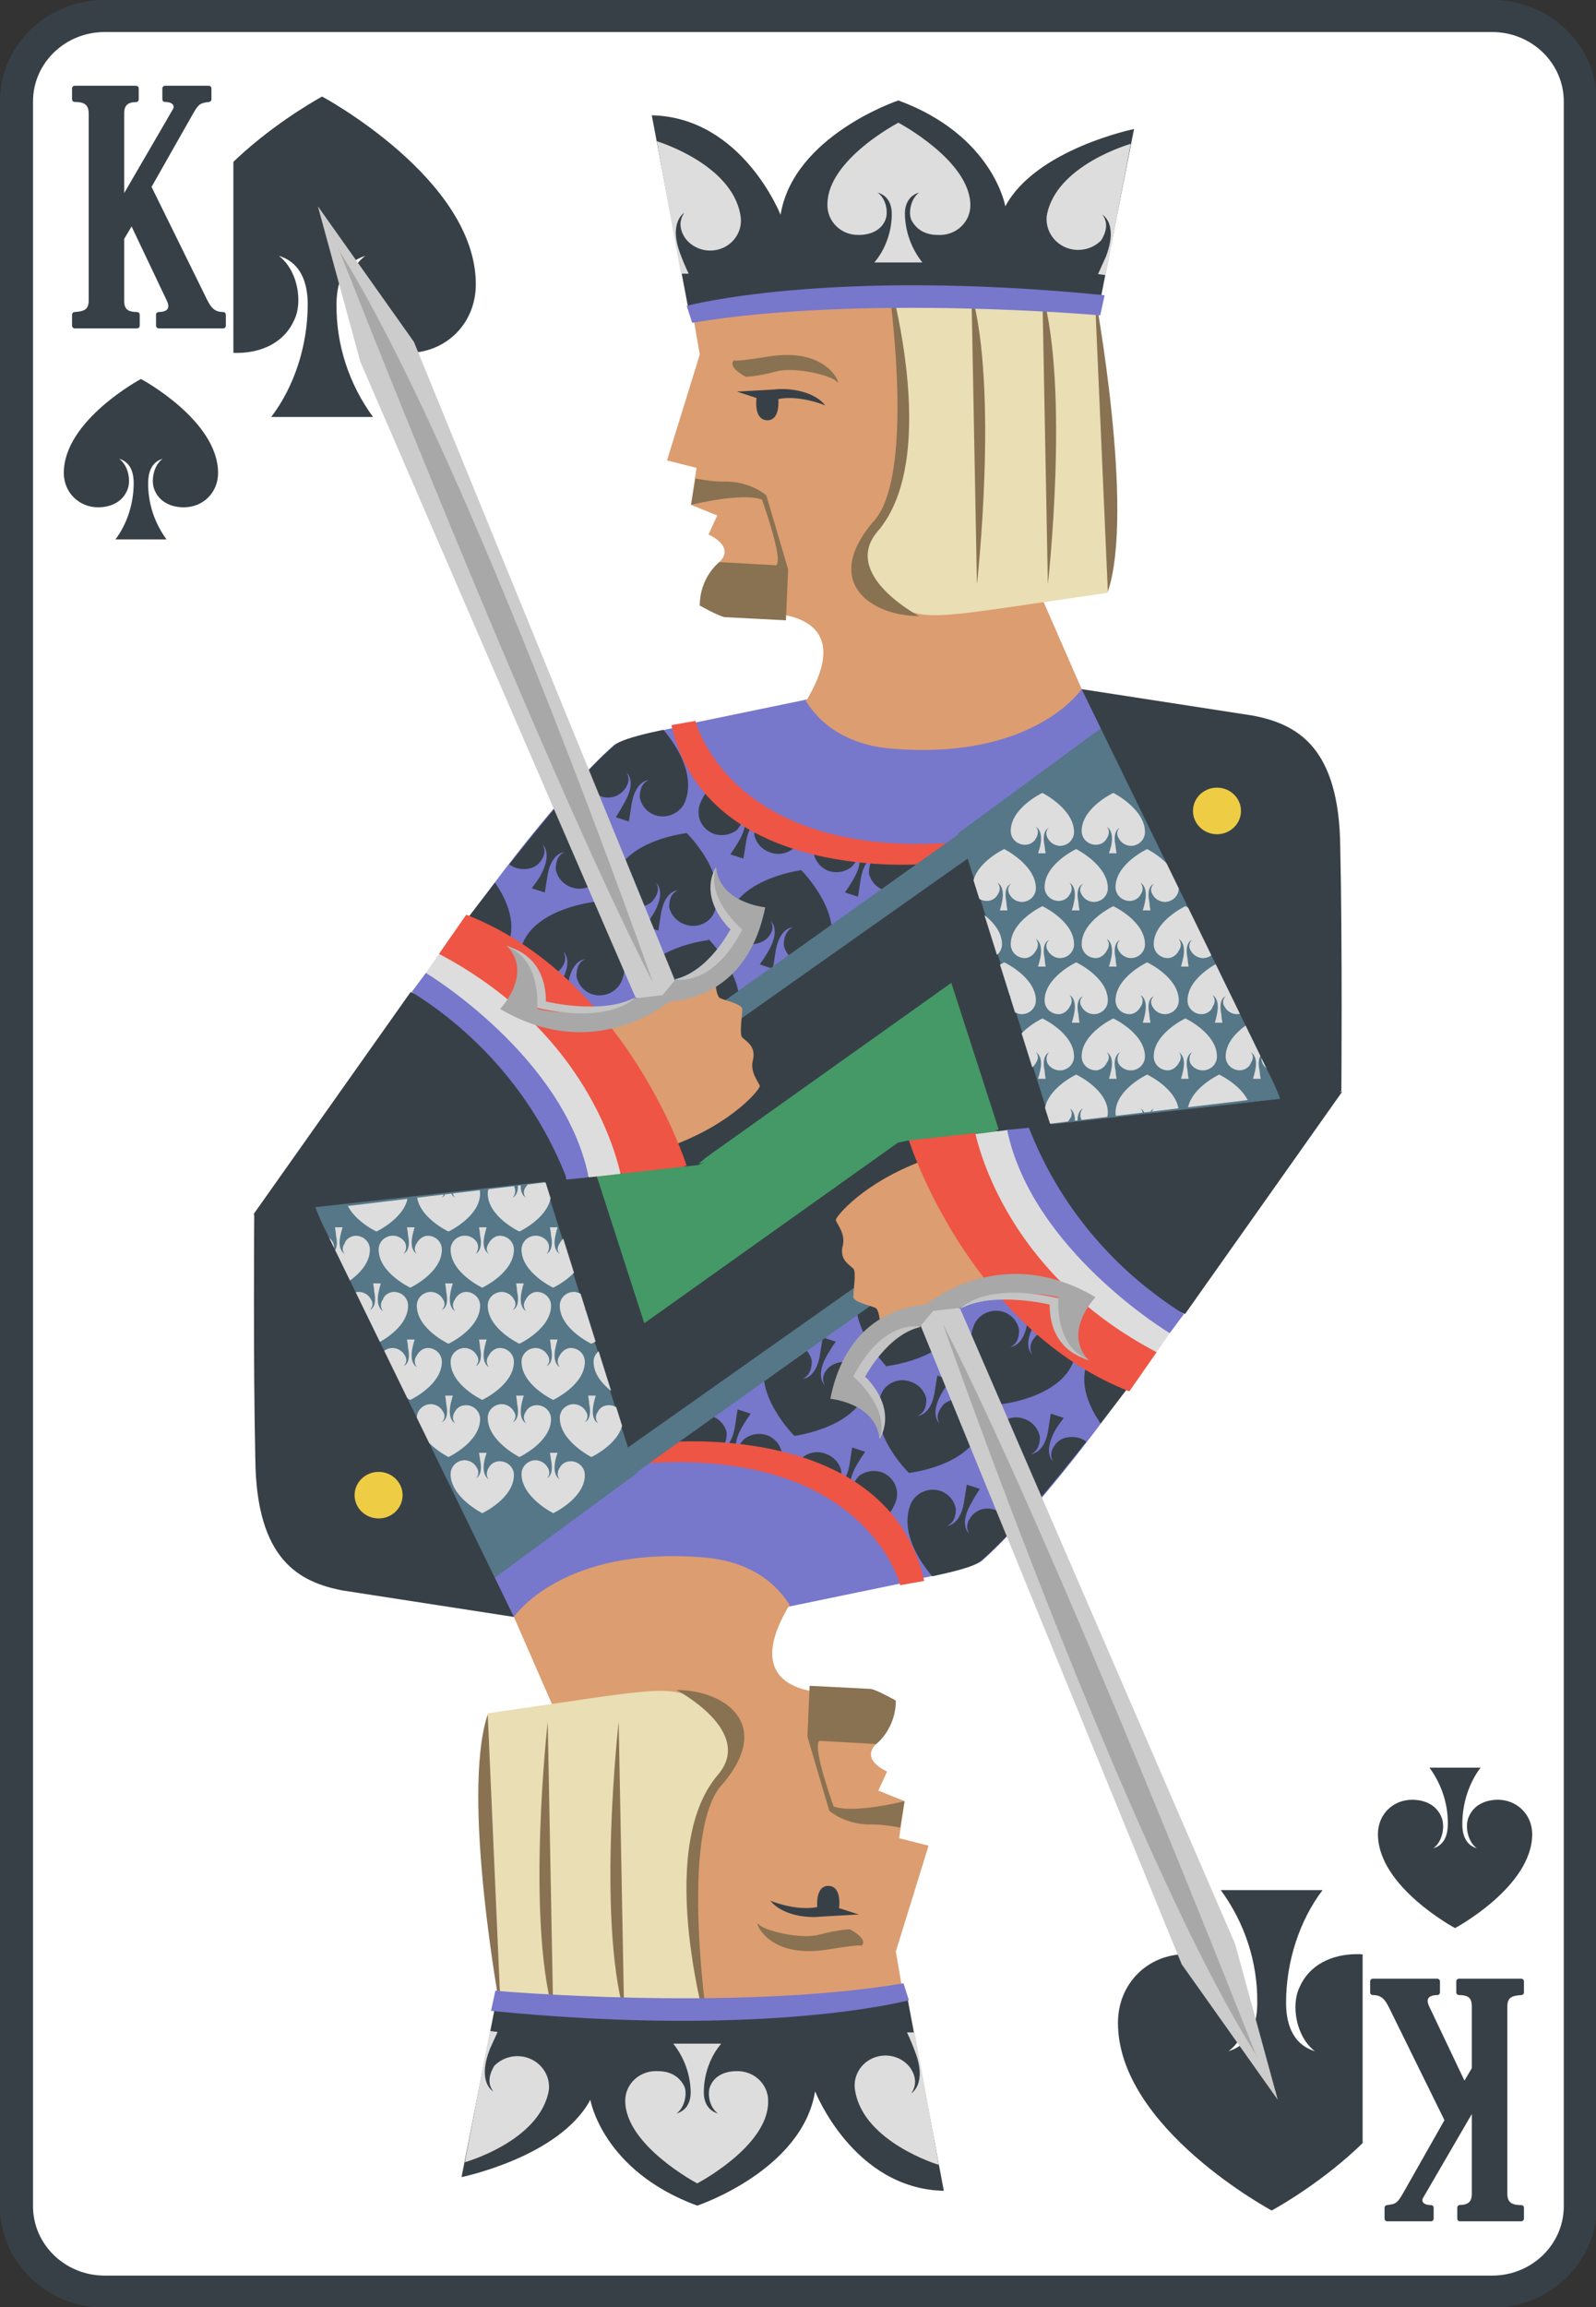 <?xml version="1.0" encoding="UTF-8"?>
<svg xmlns="http://www.w3.org/2000/svg" xmlns:xlink="http://www.w3.org/1999/xlink" width="90px" height="130px" viewBox="0 0 90 130" version="1.1">
<rect x="0" y="0" width="90" height="130" fill="#333333" stroke="none"/>
<defs>
<clipPath id="clip1">
  <path d="M 25 40 L 52 40 L 52 58 L 25 58 Z M 25 40 "/>
</clipPath>
<clipPath id="clip2">
  <path d="M 54.719 38.594 L 72.195 41.816 C 72.195 41.816 75.641 42.176 75.641 46.172 L 75.641 61.504 L 14.355 68.367 C 14.355 68.367 29.801 45.992 34.66 41.996 C 35.152 41.52 37.676 41.039 40.691 40.504 C 45.352 39.781 50.031 39.168 54.719 38.652 Z M 54.719 38.594 "/>
</clipPath>
<clipPath id="clip3">
  <path d="M 54 44 L 72 44 L 72 64 L 54 64 Z M 54 44 "/>
</clipPath>
<clipPath id="clip4">
  <path d="M 63.398 39.848 L 72.32 61.754 L 59.211 63.32 L 53.98 46.691 Z M 63.398 39.848 "/>
</clipPath>
<clipPath id="clip5">
  <path d="M 38 72 L 65 72 L 65 90 L 38 90 Z M 38 72 "/>
</clipPath>
<clipPath id="clip6">
  <path d="M 35.258 91.352 L 17.781 88.129 C 17.781 88.129 14.336 87.77 14.336 83.773 L 14.336 68.441 L 75.621 61.578 C 75.621 61.578 60.176 83.953 55.316 87.949 C 54.824 88.426 52.301 88.906 49.285 89.441 C 44.625 90.164 39.945 90.777 35.258 91.293 Z M 35.258 91.352 "/>
</clipPath>
<clipPath id="clip7">
  <path d="M 18 66 L 36 66 L 36 86 L 18 86 Z M 18 66 "/>
</clipPath>
<clipPath id="clip8">
  <path d="M 26.582 90.098 L 17.66 68.188 L 30.766 66.625 L 35.996 83.254 Z M 26.582 90.098 "/>
</clipPath>
</defs>
<g id="surface1">
<path style="fill-rule:nonzero;fill:rgb(100%,100%,100%);fill-opacity:1;stroke-width:3;stroke-linecap:butt;stroke-linejoin:miter;stroke:rgb(21.961%,25.098%,27.843%);stroke-opacity:1;stroke-miterlimit:4;" d="M 9.503 1.499 L 135.497 1.499 C 139.921 1.499 143.502 5.082 143.502 9.502 L 143.502 206.498 C 143.502 210.918 139.921 214.501 135.497 214.501 L 9.503 214.501 C 5.079 214.501 1.498 210.918 1.498 206.498 L 1.498 9.502 C 1.498 5.082 5.079 1.499 9.503 1.499 Z M 9.503 1.499 " transform="matrix(0.621,0,0,0.602,-0,-0)"/>
<path style=" stroke:none;fill-rule:nonzero;fill:rgb(21.961%,25.098%,27.843%);fill-opacity:1;" d="M 18.164 5.441 C 18.164 5.441 9.496 10.086 9.496 16.016 C 9.496 18.234 11.23 19.887 13.34 19.887 C 14.805 19.887 16.051 19.266 16.594 18.027 C 17.078 17.047 16.809 15.242 15.727 14.418 C 17.078 14.832 17.352 16.121 17.352 17.152 C 17.352 19.473 16.594 21.793 15.293 23.496 L 21.035 23.496 C 19.676 21.637 18.953 19.418 18.977 17.152 C 18.977 16.121 19.246 14.832 20.602 14.418 C 19.52 15.191 19.246 17.047 19.734 18.027 C 20.277 19.266 21.523 19.887 22.984 19.887 C 25.152 19.887 26.832 18.234 26.832 16.016 C 26.832 10.086 18.164 5.441 18.164 5.441 Z M 18.164 5.441 "/>
<path style=" stroke:none;fill-rule:nonzero;fill:rgb(100%,100%,100%);fill-opacity:1;" d="M 4.594 4.094 L 13.16 4.094 L 13.16 34.184 L 4.594 34.184 Z M 4.594 4.094 "/>
<path style=" stroke:none;fill-rule:nonzero;fill:rgb(21.961%,25.098%,27.843%);fill-opacity:1;" d="M 71.711 124.559 C 71.711 124.559 80.379 119.914 80.379 113.984 C 80.379 111.766 78.648 110.113 76.535 110.113 C 75.07 110.113 73.824 110.734 73.285 111.973 C 72.797 112.953 73.066 114.758 74.148 115.582 C 72.797 115.168 72.523 113.879 72.523 112.848 C 72.523 110.527 73.285 108.207 74.582 106.504 L 68.84 106.504 C 70.203 108.363 70.922 110.582 70.898 112.848 C 70.898 113.879 70.629 115.168 69.273 115.582 C 70.359 114.809 70.629 112.953 70.141 111.973 C 69.598 110.734 68.352 110.113 66.891 110.113 C 64.723 110.113 63.043 111.766 63.043 113.984 C 63.043 119.914 71.711 124.559 71.711 124.559 Z M 71.711 124.559 "/>
<path style=" stroke:none;fill-rule:nonzero;fill:rgb(21.961%,25.098%,27.843%);fill-opacity:1;" d="M 51.703 39.23 L 75.605 61.566 L 36.918 89.164 L 14.312 68.438 Z M 51.703 39.23 "/>
<path style=" stroke:none;fill-rule:nonzero;fill:rgb(46.667%,46.667%,80%);fill-opacity:1;" d="M 62.473 47.246 L 35.094 62.16 L 26.23 52.02 C 26.23 52.02 30.848 45.395 34.602 41.996 C 35.152 41.578 37.676 41.039 40.691 40.504 C 46.598 39.547 62.473 47.246 62.473 47.246 Z M 62.473 47.246 "/>
<g clip-path="url(#clip1)" clip-rule="nonzero">
<g clip-path="url(#clip2)" clip-rule="nonzero">
<path style=" stroke:none;fill-rule:nonzero;fill:rgb(21.961%,25.098%,27.843%);fill-opacity:1;" d="M 37.062 40.742 C 37.062 40.742 39.398 43.008 38.66 45.098 C 38.547 45.43 38.305 45.707 37.98 45.863 C 37.656 46.02 37.281 46.047 36.938 45.934 C 36.484 45.77 36.156 45.383 36.078 44.918 C 36.078 44.621 36.137 44.145 36.57 43.965 C 36.57 43.965 35.77 43.965 35.586 45.516 L 35.461 46.289 L 34.723 46.051 C 34.875 45.812 35.031 45.574 35.152 45.336 C 35.953 44.023 35.34 43.547 35.34 43.547 C 35.586 43.965 35.34 44.383 35.094 44.621 C 34.785 44.918 34.293 45.039 33.859 44.859 C 33.516 44.75 33.23 44.512 33.07 44.199 C 32.91 43.883 32.883 43.52 33 43.188 C 33.738 41.102 37.062 40.742 37.062 40.742 Z M 49.984 44.977 C 49.984 44.977 52.32 47.305 51.582 49.395 C 51.473 49.727 51.223 50 50.895 50.148 C 50.57 50.293 50.191 50.301 49.859 50.168 C 49.422 50.016 49.098 49.656 49 49.215 C 49 48.855 49.059 48.438 49.492 48.199 C 49.492 48.199 48.691 48.199 48.504 49.75 L 48.383 50.527 L 47.645 50.289 C 47.797 50.074 47.941 49.859 48.074 49.633 C 48.875 48.32 48.258 47.844 48.258 47.844 C 48.504 48.258 48.258 48.617 48.012 48.855 C 47.668 49.125 47.215 49.215 46.781 49.094 C 46.098 48.867 45.719 48.156 45.922 47.484 C 46.66 45.395 49.984 44.977 49.984 44.977 Z M 43.523 42.891 C 43.523 42.891 45.859 45.156 45.121 47.246 C 45.012 47.578 44.762 47.852 44.434 48 C 44.109 48.145 43.73 48.156 43.398 48.02 C 42.961 47.867 42.637 47.508 42.539 47.066 C 42.539 46.707 42.598 46.289 43.031 46.113 C 43.031 46.113 42.23 46.113 42.047 47.602 L 41.922 48.379 L 41.184 48.141 C 41.336 47.93 41.48 47.711 41.613 47.484 C 42.414 46.172 41.801 45.695 41.801 45.695 C 42.047 46.113 41.801 46.469 41.555 46.77 C 41.207 47.035 40.754 47.125 40.32 47.008 C 39.977 46.898 39.691 46.66 39.531 46.348 C 39.371 46.031 39.344 45.668 39.461 45.336 C 40.199 43.246 43.523 42.891 43.523 42.891 Z M 32.324 44.801 C 32.324 44.801 34.66 47.066 33.922 49.156 C 33.824 49.5 33.582 49.785 33.254 49.945 C 32.926 50.105 32.543 50.121 32.199 49.988 C 31.746 49.824 31.418 49.438 31.34 48.977 C 31.34 48.676 31.398 48.199 31.832 48.02 C 31.832 48.02 31.031 48.02 30.848 49.512 L 30.723 50.289 L 29.984 50.051 C 30.137 49.855 30.281 49.656 30.414 49.453 C 31.215 48.082 30.602 47.602 30.602 47.602 C 30.848 48.02 30.602 48.438 30.355 48.676 C 30.047 48.977 29.555 49.035 29.125 48.914 C 28.781 48.809 28.496 48.57 28.332 48.254 C 28.172 47.941 28.145 47.578 28.262 47.246 C 29 45.156 32.324 44.801 32.324 44.801 Z M 45.184 49.035 C 45.184 49.035 47.52 51.363 46.781 53.449 C 46.672 53.785 46.426 54.059 46.098 54.203 C 45.77 54.352 45.395 54.359 45.059 54.227 C 44.621 54.074 44.297 53.711 44.199 53.273 C 44.199 52.914 44.262 52.496 44.691 52.258 C 44.691 52.258 43.891 52.258 43.707 53.809 L 43.582 54.586 L 42.844 54.344 C 43 54.133 43.145 53.914 43.277 53.688 C 44.074 52.375 43.461 51.898 43.461 51.898 C 43.707 52.316 43.461 52.676 43.215 52.914 C 42.871 53.184 42.414 53.273 41.984 53.152 C 41.297 52.926 40.918 52.215 41.121 51.543 C 41.859 49.453 45.184 49.035 45.184 49.035 Z M 38.723 46.945 C 38.723 46.945 41.059 49.215 40.32 51.301 C 40.211 51.637 39.965 51.91 39.637 52.055 C 39.309 52.203 38.934 52.211 38.598 52.078 C 38.16 51.926 37.836 51.562 37.738 51.125 C 37.738 50.766 37.801 50.348 38.23 50.168 C 38.23 50.168 37.43 50.168 37.246 51.66 L 37.121 52.438 L 36.383 52.199 L 36.816 51.543 C 37.613 50.23 37 49.75 37 49.75 C 37.246 50.168 37 50.527 36.754 50.824 C 36.41 51.094 35.953 51.184 35.523 51.062 C 35.18 50.953 34.895 50.719 34.73 50.402 C 34.57 50.09 34.543 49.727 34.66 49.395 C 35.398 47.305 38.723 46.945 38.723 46.945 Z M 33.492 50.824 C 33.492 50.824 35.832 53.094 35.094 55.18 C 34.98 55.516 34.734 55.789 34.41 55.949 C 34.086 56.105 33.711 56.129 33.367 56.016 C 32.914 55.852 32.586 55.465 32.508 55 C 32.508 54.703 32.57 54.227 33 54.047 C 33 54.047 32.199 54.047 32.016 55.598 L 31.891 56.375 L 31.152 56.137 C 31.309 55.902 31.457 55.664 31.586 55.418 C 32.383 54.105 31.77 53.629 31.77 53.629 C 32.016 54.047 31.77 54.465 31.523 54.703 C 31.18 54.973 30.723 55.062 30.293 54.941 C 29.949 54.832 29.664 54.594 29.5 54.281 C 29.34 53.969 29.312 53.605 29.43 53.273 C 30.168 51.184 33.492 50.824 33.492 50.824 Z M 27.094 48.738 C 27.094 48.738 29.43 51.004 28.691 53.094 L 25.184 52.555 Z M 39.953 52.914 C 39.953 52.914 42.293 55.301 41.555 57.328 L 35.891 55.418 C 36.629 53.332 39.953 52.973 39.953 52.973 Z M 39.953 52.914 "/>
</g>
</g>
<path style=" stroke:none;fill-rule:nonzero;fill:rgb(26.667%,60%,40%);fill-opacity:1;" d="M 54.043 53.629 L 56.32 63.652 L 39.398 65.562 Z M 54.043 53.629 "/>
<path style=" stroke:none;fill-rule:nonzero;fill:rgb(46.667%,46.667%,80%);fill-opacity:1;" d="M 45.43 39.43 L 37.922 40.98 C 37.922 40.98 39.523 47.664 50.043 47.902 C 56.363 47.977 62.445 45.566 66.902 41.219 L 60.996 38.832 Z M 45.43 39.43 "/>
<path style=" stroke:none;fill-rule:nonzero;fill:rgb(86.275%,61.569%,43.922%);fill-opacity:1;" d="M 50.781 15.445 L 38.844 16.398 L 39.461 19.98 L 37.613 25.945 L 39.277 26.363 L 38.969 28.449 L 40.445 29.047 L 39.953 30.121 C 39.953 30.121 41.492 30.777 40.566 31.672 C 39.645 32.566 38.844 34.297 43.215 34.535 C 45.859 34.656 47.645 35.91 45.43 39.547 C 45.43 39.25 46.352 41.816 50.168 42.176 C 58.289 42.891 60.996 38.832 60.996 38.832 Z M 50.781 15.445 "/>
<path style=" stroke:none;fill-rule:nonzero;fill:rgb(53.725%,44.706%,32.157%);fill-opacity:1;" d="M 41.43 20.277 C 41.43 20.277 40.875 20.574 42.047 21.23 C 42.047 21.23 42.66 21.23 43.77 20.934 C 44.812 20.637 46.969 21.172 47.215 21.531 C 47.461 21.887 46.844 19.5 43.277 20.098 C 41.059 20.457 41.43 20.277 41.43 20.277 Z M 41.43 20.277 "/>
<path style=" stroke:none;fill-rule:nonzero;fill:rgb(21.961%,25.098%,27.843%);fill-opacity:1;" d="M 41.555 22.066 L 43.645 21.949 C 44.691 21.828 45.984 22.125 46.535 22.844 C 46.535 22.844 45.121 22.246 43.891 22.484 C 43.891 22.484 44.016 23.68 43.277 23.68 C 42.477 23.68 42.66 22.426 42.66 22.426 Z M 41.555 22.066 "/>
<path style=" stroke:none;fill-rule:nonzero;fill:rgb(91.373%,87.059%,70.588%);fill-opacity:1;" d="M 50.168 15.145 C 50.168 15.145 51.891 28.449 49.43 29.465 C 49.43 29.465 46.906 32.211 50.289 34 C 52.383 35.074 52.504 34.836 62.473 33.402 C 62.473 33.402 62.41 23.559 61.551 15.145 Z M 50.168 15.145 "/>
<path style=" stroke:none;fill-rule:nonzero;fill:rgb(21.961%,25.098%,27.843%);fill-opacity:1;" d="M 64.32 39.488 L 72.379 42.055 L 39.336 65.562 L 38.723 65.684 L 35.031 62.223 Z M 64.32 39.488 "/>
<path style=" stroke:none;fill-rule:nonzero;fill:rgb(53.725%,44.706%,32.157%);fill-opacity:1;" d="M 49.984 15.145 C 49.984 15.145 51.828 26.84 49.184 29.465 C 46.352 32.867 49.184 34.715 51.828 34.715 C 51.828 34.715 47.398 32.391 49.492 29.941 C 53.184 25.648 49.984 15.145 49.984 15.145 Z M 38.969 28.449 C 38.969 28.449 41.801 27.734 42.969 28.152 C 42.969 28.152 44.199 31.555 43.77 31.852 L 40.566 31.672 C 40.566 31.672 39.461 32.508 39.461 34.121 C 39.461 34.121 40.508 34.715 40.875 34.777 L 44.32 34.953 L 44.445 32.09 L 43.215 27.914 C 43.215 27.914 42.293 27.078 40.754 27.137 C 40.074 27.137 39.215 26.961 39.215 26.961 Z M 38.969 28.449 "/>
<path style=" stroke:none;fill-rule:nonzero;fill:rgb(93.333%,33.333%,26.667%);fill-opacity:1;" d="M 39.215 40.621 C 39.215 40.621 41.121 48.379 53.734 47.484 L 52.32 48.676 C 52.32 48.676 39.891 49.871 37.859 40.859 Z M 39.215 40.621 "/>
<path style=" stroke:none;fill-rule:nonzero;fill:rgb(33.333%,46.667%,53.333%);fill-opacity:1;" d="M 72.195 61.922 L 59.273 63.355 C 56.383 58.223 53.305 53.211 54.043 46.945 L 63.457 40.027 Z M 72.195 61.922 "/>
<path style=" stroke:none;fill-rule:nonzero;fill:rgb(21.961%,25.098%,27.843%);fill-opacity:1;" d="M 54.473 48.082 L 59.273 63.355 L 56.32 63.652 L 51.766 49.574 Z M 54.473 48.082 "/>
<g clip-path="url(#clip3)" clip-rule="nonzero">
<g clip-path="url(#clip4)" clip-rule="nonzero">
<path style=" stroke:none;fill-rule:nonzero;fill:rgb(86.667%,86.667%,86.667%);fill-opacity:1;" d="M 62.781 44.68 C 62.781 44.68 64.566 45.574 64.566 46.887 C 64.566 47.316 64.207 47.664 63.766 47.664 C 63.48 47.652 63.223 47.492 63.09 47.246 C 62.965 47.066 62.965 46.77 63.152 46.648 C 63.152 46.648 62.719 46.77 62.906 47.664 C 62.918 47.801 62.941 47.945 62.965 48.082 L 62.535 48.082 C 62.582 47.941 62.625 47.805 62.66 47.664 C 62.844 46.77 62.41 46.59 62.41 46.59 C 62.598 46.77 62.535 47.066 62.41 47.246 C 62.289 47.484 62.043 47.602 61.797 47.602 C 61.355 47.602 60.996 47.258 60.996 46.828 C 60.996 45.516 62.781 44.68 62.781 44.68 Z M 58.781 44.68 C 58.781 44.68 60.566 45.574 60.566 46.887 C 60.566 47.316 60.211 47.664 59.766 47.664 C 59.48 47.652 59.223 47.492 59.09 47.246 C 58.965 47.066 58.965 46.77 59.152 46.648 C 59.152 46.648 58.719 46.77 58.906 47.664 C 58.918 47.801 58.941 47.945 58.965 48.082 L 58.535 48.082 C 58.582 47.941 58.625 47.805 58.66 47.664 C 58.844 46.77 58.414 46.59 58.414 46.59 C 58.598 46.77 58.535 47.066 58.414 47.246 C 58.289 47.484 58.043 47.602 57.797 47.602 C 57.355 47.602 56.996 47.258 56.996 46.828 C 56.996 45.516 58.781 44.68 58.781 44.68 Z M 64.688 47.844 C 64.688 47.844 66.473 48.738 66.473 50.051 C 66.473 50.48 66.117 50.824 65.672 50.824 C 65.387 50.812 65.129 50.656 64.996 50.406 C 64.875 50.23 64.875 49.988 65.059 49.812 C 65.059 49.812 64.629 49.93 64.812 50.824 C 64.824 50.984 64.844 51.145 64.875 51.301 L 64.441 51.301 C 64.492 51.145 64.535 50.984 64.566 50.824 C 64.75 49.93 64.32 49.75 64.32 49.75 C 64.504 49.988 64.441 50.23 64.32 50.406 C 64.195 50.645 63.949 50.766 63.703 50.766 C 63.262 50.766 62.906 50.418 62.906 49.988 C 62.906 48.676 64.688 47.844 64.688 47.844 Z M 60.688 47.844 C 60.688 47.844 62.473 48.738 62.473 50.051 C 62.473 50.48 62.117 50.824 61.672 50.824 C 61.387 50.812 61.129 50.656 60.996 50.406 C 60.875 50.23 60.875 49.988 61.059 49.812 C 61.059 49.812 60.629 49.93 60.812 50.824 C 60.824 50.984 60.844 51.145 60.875 51.301 L 60.441 51.301 C 60.492 51.145 60.535 50.984 60.566 50.824 C 60.75 49.93 60.32 49.75 60.32 49.75 C 60.504 49.988 60.441 50.23 60.32 50.406 C 60.195 50.645 59.949 50.766 59.703 50.766 C 59.262 50.766 58.906 50.418 58.906 49.988 C 58.906 48.676 60.688 47.844 60.688 47.844 Z M 56.629 47.844 C 56.629 47.844 58.414 48.738 58.414 50.051 C 58.414 50.48 58.055 50.824 57.613 50.824 C 57.324 50.812 57.066 50.656 56.938 50.406 C 56.812 50.23 56.812 49.988 56.996 49.812 C 56.996 49.812 56.566 49.93 56.75 50.824 C 56.762 50.984 56.781 51.145 56.812 51.301 L 56.383 51.301 C 56.43 51.145 56.473 50.984 56.504 50.824 C 56.691 49.93 56.258 49.75 56.258 49.75 C 56.445 49.988 56.383 50.23 56.258 50.406 C 56.137 50.645 55.891 50.766 55.645 50.766 C 55.199 50.766 54.844 50.418 54.844 49.988 C 54.844 48.676 56.629 47.844 56.629 47.844 Z M 66.844 51.062 C 66.844 51.062 68.625 51.898 68.625 53.211 C 68.625 53.641 68.27 53.988 67.828 53.988 C 67.539 53.977 67.281 53.816 67.148 53.57 C 67.027 53.391 67.027 53.152 67.211 52.973 C 67.211 52.973 66.781 53.094 66.965 53.988 C 66.977 54.148 66.996 54.309 67.027 54.465 L 66.598 54.465 C 66.645 54.309 66.688 54.148 66.719 53.988 C 66.902 53.094 66.473 52.914 66.473 52.914 C 66.656 53.152 66.598 53.391 66.473 53.57 C 66.352 53.809 66.105 53.988 65.859 53.988 C 65.414 53.988 65.059 53.641 65.059 53.211 C 65.059 51.898 66.844 51.062 66.844 51.062 Z M 62.781 51.062 C 62.781 51.062 64.566 51.898 64.566 53.211 C 64.566 53.641 64.207 53.988 63.766 53.988 C 63.48 53.977 63.223 53.816 63.09 53.57 C 62.965 53.391 62.965 53.152 63.152 52.973 C 63.152 52.973 62.719 53.094 62.906 53.988 C 62.914 54.148 62.938 54.309 62.965 54.465 L 62.535 54.465 C 62.586 54.309 62.625 54.148 62.66 53.988 C 62.844 53.094 62.41 52.914 62.41 52.914 C 62.598 53.152 62.535 53.391 62.41 53.57 C 62.289 53.809 62.043 53.988 61.797 53.988 C 61.355 53.988 60.996 53.641 60.996 53.211 C 60.996 51.898 62.781 51.062 62.781 51.062 Z M 58.781 51.062 C 58.781 51.062 60.566 51.898 60.566 53.211 C 60.566 53.641 60.211 53.988 59.766 53.988 C 59.48 53.977 59.223 53.816 59.09 53.57 C 58.965 53.391 58.965 53.152 59.152 52.973 C 59.152 52.973 58.719 53.094 58.906 53.988 C 58.914 54.148 58.938 54.309 58.965 54.465 L 58.535 54.465 C 58.586 54.309 58.625 54.148 58.66 53.988 C 58.844 53.094 58.414 52.914 58.414 52.914 C 58.598 53.152 58.535 53.391 58.414 53.57 C 58.289 53.809 58.043 53.988 57.797 53.988 C 57.355 53.988 56.996 53.641 56.996 53.211 C 56.996 51.898 58.781 51.062 58.781 51.062 Z M 54.719 51.062 C 54.719 51.062 56.504 51.898 56.504 53.211 C 56.504 53.641 56.148 53.988 55.707 53.988 Z M 68.75 54.227 C 68.75 54.227 70.535 55.062 70.535 56.375 C 70.535 56.805 70.176 57.148 69.734 57.148 C 69.449 57.137 69.191 56.98 69.059 56.73 C 68.934 56.555 68.934 56.312 69.117 56.137 C 69.117 56.137 68.688 56.254 68.871 57.148 C 68.883 57.309 68.906 57.469 68.934 57.629 L 68.504 57.629 C 68.555 57.469 68.594 57.312 68.625 57.148 C 68.812 56.254 68.379 56.074 68.379 56.074 C 68.566 56.312 68.504 56.555 68.379 56.73 C 68.32 56.973 68.012 57.148 67.766 57.148 C 67.324 57.148 66.965 56.805 66.965 56.375 C 66.965 55.062 68.75 54.227 68.75 54.227 Z M 64.688 54.227 C 64.688 54.227 66.473 55.062 66.473 56.375 C 66.473 56.805 66.117 57.148 65.672 57.148 C 65.387 57.137 65.129 56.98 64.996 56.73 C 64.875 56.555 64.875 56.312 65.059 56.137 C 65.059 56.137 64.629 56.254 64.812 57.148 C 64.824 57.309 64.844 57.469 64.875 57.629 L 64.441 57.629 C 64.492 57.469 64.535 57.312 64.566 57.148 C 64.75 56.254 64.32 56.074 64.32 56.074 C 64.504 56.312 64.441 56.555 64.32 56.73 C 64.195 56.973 63.949 57.148 63.703 57.148 C 63.262 57.148 62.906 56.805 62.906 56.375 C 62.906 55.062 64.688 54.227 64.688 54.227 Z M 60.688 54.227 C 60.688 54.227 62.473 55.062 62.473 56.375 C 62.473 56.805 62.117 57.148 61.672 57.148 C 61.387 57.137 61.129 56.98 60.996 56.73 C 60.875 56.555 60.875 56.312 61.059 56.137 C 61.059 56.137 60.629 56.254 60.812 57.148 C 60.824 57.309 60.844 57.469 60.875 57.629 L 60.441 57.629 C 60.492 57.469 60.535 57.312 60.566 57.148 C 60.75 56.254 60.32 56.074 60.32 56.074 C 60.504 56.312 60.441 56.555 60.32 56.73 C 60.195 56.973 59.949 57.148 59.703 57.148 C 59.262 57.148 58.906 56.805 58.906 56.375 C 58.906 55.062 60.688 54.227 60.688 54.227 Z M 56.629 54.227 C 56.629 54.227 58.414 55.062 58.414 56.375 C 58.414 56.805 58.055 57.148 57.613 57.148 C 57.324 57.137 57.066 56.98 56.938 56.73 C 56.812 56.555 56.812 56.312 56.996 56.137 L 54.844 56.375 C 54.844 55.062 56.629 54.227 56.629 54.227 Z M 66.844 57.387 C 66.844 57.387 68.625 58.223 68.625 59.535 C 68.625 59.883 68.395 60.188 68.051 60.285 C 67.707 60.383 67.34 60.246 67.148 59.953 C 67.031 59.742 67.059 59.484 67.211 59.297 C 67.211 59.297 66.781 59.477 66.965 60.312 C 66.977 60.473 66.996 60.633 67.027 60.789 L 66.598 60.789 C 66.645 60.633 66.688 60.473 66.719 60.312 C 66.902 59.477 66.473 59.297 66.473 59.297 C 66.656 59.477 66.598 59.715 66.473 59.895 C 66.352 60.133 66.105 60.312 65.859 60.312 C 65.414 60.312 65.059 59.965 65.059 59.535 C 65.059 58.223 66.844 57.387 66.844 57.387 Z M 62.781 57.387 C 62.781 57.387 64.566 58.223 64.566 59.535 C 64.566 59.883 64.332 60.188 63.988 60.285 C 63.648 60.383 63.277 60.246 63.09 59.953 C 62.973 59.742 62.996 59.484 63.152 59.297 C 63.152 59.297 62.719 59.477 62.906 60.312 C 62.914 60.473 62.938 60.633 62.965 60.789 L 62.535 60.789 C 62.586 60.633 62.625 60.473 62.66 60.312 C 62.844 59.477 62.41 59.297 62.41 59.297 C 62.598 59.477 62.535 59.715 62.41 59.895 C 62.289 60.133 62.043 60.312 61.797 60.312 C 61.355 60.312 60.996 59.965 60.996 59.535 C 60.996 58.223 62.781 57.387 62.781 57.387 Z M 70.902 57.387 L 71.887 60.371 C 71.602 60.359 71.344 60.199 71.211 59.953 C 71.094 59.742 71.117 59.484 71.273 59.297 C 71.273 59.297 70.844 59.477 71.027 60.312 C 71.039 60.473 71.059 60.633 71.09 60.789 L 70.656 60.789 C 70.707 60.633 70.746 60.473 70.781 60.312 C 70.965 59.477 70.535 59.297 70.535 59.297 C 70.719 59.477 70.656 59.715 70.535 59.895 C 70.473 60.133 70.164 60.312 69.918 60.312 C 69.477 60.312 69.117 59.965 69.117 59.535 C 69.117 58.223 70.902 57.387 70.902 57.387 Z M 58.781 57.387 C 58.781 57.387 60.566 58.223 60.566 59.535 C 60.566 59.883 60.332 60.188 59.988 60.285 C 59.648 60.383 59.281 60.246 59.09 59.953 C 58.973 59.742 58.996 59.484 59.152 59.297 C 59.152 59.297 58.719 59.477 58.906 60.312 C 58.914 60.473 58.938 60.633 58.965 60.789 L 58.535 60.789 C 58.586 60.633 58.625 60.473 58.66 60.312 C 58.844 59.477 58.414 59.297 58.414 59.297 C 58.598 59.477 58.535 59.715 58.414 59.895 C 58.289 60.133 58.043 60.312 57.797 60.312 C 57.355 60.312 56.996 59.965 56.996 59.535 C 56.996 58.223 58.781 57.387 58.781 57.387 Z M 68.75 60.551 C 68.75 60.551 70.535 61.387 70.535 62.699 L 66.965 62.699 C 66.965 61.387 68.75 60.551 68.75 60.551 Z M 64.688 60.551 C 64.688 60.551 66.473 61.387 66.473 62.699 C 66.473 63.043 66.238 63.352 65.898 63.449 C 65.555 63.543 65.188 63.41 64.996 63.117 C 64.879 62.906 64.902 62.648 65.059 62.461 C 65.059 62.461 64.629 62.641 64.812 63.535 L 64.566 63.535 C 64.75 62.641 64.32 62.461 64.32 62.461 C 64.504 62.641 64.441 62.938 64.32 63.055 C 64.195 63.297 63.949 63.473 63.703 63.473 C 63.262 63.473 62.906 63.129 62.906 62.699 C 62.906 61.387 64.688 60.551 64.688 60.551 Z M 60.688 60.551 C 60.688 60.551 62.473 61.387 62.473 62.699 C 62.473 63.043 62.242 63.352 61.898 63.449 C 61.555 63.543 61.188 63.41 60.996 63.117 C 60.879 62.906 60.902 62.648 61.059 62.461 C 61.059 62.461 60.629 62.641 60.812 63.535 C 60.824 63.672 60.848 63.812 60.875 63.953 L 60.441 63.953 C 60.492 63.793 60.535 63.637 60.566 63.473 C 60.75 62.641 60.32 62.461 60.32 62.461 C 60.504 62.641 60.441 62.938 60.32 63.055 C 60.195 63.297 59.949 63.473 59.703 63.473 C 59.262 63.473 58.906 63.129 58.906 62.699 C 58.906 61.387 60.688 60.551 60.688 60.551 Z M 60.688 60.551 "/>
</g>
</g>
<path style=" stroke:none;fill-rule:nonzero;fill:rgb(33.333%,46.667%,53.333%);fill-opacity:1;" d="M 29.125 66.34 L 54.906 48.141 L 54.227 46.887 L 26.539 66.578 Z M 29.125 66.34 "/>
<path style=" stroke:none;fill-rule:nonzero;fill:rgb(53.725%,44.706%,32.157%);fill-opacity:1;" d="M 61.734 16.52 C 61.734 16.52 64.012 28.75 62.473 33.344 Z M 55.09 32.926 C 55.09 32.926 56.32 22.008 54.781 16.52 Z M 59.09 32.926 C 59.09 32.926 60.32 22.008 58.781 16.52 Z M 59.09 32.926 "/>
<path style=" stroke:none;fill-rule:nonzero;fill:rgb(21.961%,25.098%,27.843%);fill-opacity:1;" d="M 60.996 38.832 L 70.656 40.324 C 73.117 40.801 75.52 42.055 75.578 47.723 C 75.703 53.273 75.641 61.504 75.641 61.504 L 72.258 61.922 Z M 60.996 38.832 "/>
<path style=" stroke:none;fill-rule:nonzero;fill:rgb(93.333%,80%,26.667%);fill-opacity:1;" d="M 67.273 45.695 C 67.273 46.418 67.879 47.008 68.625 47.008 C 69.375 47.008 69.98 46.418 69.98 45.695 C 69.98 44.969 69.375 44.383 68.625 44.383 C 67.879 44.383 67.273 44.969 67.273 45.695 Z M 67.273 45.695 "/>
<path style=" stroke:none;fill-rule:nonzero;fill:rgb(80%,80%,80%);fill-opacity:1;" d="M 17.926 11.625 L 23.34 19.262 L 38.352 55.957 C 38.352 56.016 36.816 56.73 35.832 56.195 L 20.324 20.395 Z M 17.926 11.625 "/>
<path style=" stroke:none;fill-rule:nonzero;fill:rgb(86.275%,61.569%,43.922%);fill-opacity:1;" d="M 33.309 58.043 C 33.309 58.043 37.492 56.73 38.844 55 C 38.844 55 40.262 54.883 40.32 55.062 C 40.32 55.242 40.383 56.195 40.629 56.254 C 40.875 56.375 41.801 56.555 41.859 56.852 C 41.859 57.211 41.676 58.285 41.859 58.461 C 42.105 58.699 42.598 58.941 42.477 59.656 C 42.23 60.43 42.844 61.027 42.844 61.207 C 42.844 61.387 41.309 63.297 37.922 64.547 C 37.922 64.547 34.23 58.523 33.309 57.984 Z M 33.309 58.043 "/>
<path style=" stroke:none;fill-rule:nonzero;fill:rgb(21.961%,25.098%,27.843%);fill-opacity:1;" d="M 31.891 66.398 C 31.891 66.398 32.691 59.836 23.156 55.898 L 14.293 68.426 Z M 31.891 66.398 "/>
<path style=" stroke:none;fill-rule:nonzero;fill:rgb(93.333%,33.333%,26.667%);fill-opacity:1;" d="M 26.293 51.543 C 34.355 54.703 37.984 63.473 38.723 65.684 L 34.969 66.098 C 33.738 61.805 24.754 53.75 24.754 53.75 Z M 26.293 51.543 "/>
<path style=" stroke:none;fill-rule:nonzero;fill:rgb(86.667%,86.667%,86.667%);fill-opacity:1;" d="M 24.754 53.75 C 32.691 57.926 34.602 64.488 34.969 66.039 L 33.121 66.277 C 30.656 62.062 27.59 58.207 24.016 54.824 Z M 24.754 53.75 "/>
<path style=" stroke:none;fill-rule:nonzero;fill:rgb(65.882%,65.882%,65.882%);fill-opacity:1;" d="M 28.199 56.852 C 28.199 56.852 30.109 54.883 28.57 53.273 C 28.57 53.273 30.906 54.047 30.293 56.852 C 30.293 56.852 33 57.566 35.832 56.254 L 38.352 55.957 C 38.352 55.957 33.984 60.254 28.199 56.852 Z M 28.199 56.852 "/>
<path style=" stroke:none;fill-rule:nonzero;fill:rgb(76.863%,76.863%,76.863%);fill-opacity:1;" d="M 35.832 56.195 C 35.832 56.195 34.539 57.746 30.293 56.793 C 30.293 56.793 30.539 54.047 28.57 53.332 C 28.57 53.332 30.785 53.688 30.785 56.434 C 30.785 56.434 33.984 57.211 35.832 56.195 Z M 35.832 56.195 "/>
<path style=" stroke:none;fill-rule:nonzero;fill:rgb(65.882%,65.882%,65.882%);fill-opacity:1;" d="M 43.152 51.125 C 43.152 51.125 40.566 50.887 40.383 48.855 C 40.383 48.855 39.461 50.766 41.801 52.375 C 41.801 52.375 40.812 54.523 38.105 55.18 L 37.062 56.434 C 37.062 56.434 41.984 56.973 43.152 51.125 Z M 43.152 51.125 "/>
<path style=" stroke:none;fill-rule:nonzero;fill:rgb(76.863%,76.863%,76.863%);fill-opacity:1;" d="M 38.047 55.18 C 38.047 55.18 40.137 55.719 41.859 52.375 C 41.859 52.375 39.77 50.645 40.383 48.855 C 40.383 48.855 39.277 50.406 41.184 52.375 C 41.184 52.375 39.953 54.762 38.047 55.18 Z M 38.047 55.18 "/>
<path style=" stroke:none;fill-rule:nonzero;fill:rgb(65.882%,65.882%,65.882%);fill-opacity:1;" d="M 19.094 14.012 C 19.094 14.012 30.414 42.891 36.816 55.359 C 36.816 55.359 26.355 25.527 19.094 14.07 Z M 19.094 14.012 "/>
<path style=" stroke:none;fill-rule:nonzero;fill:rgb(46.667%,46.667%,80%);fill-opacity:1;" d="M 24.016 54.824 C 24.016 54.824 31.77 59.477 33.184 66.277 L 31.953 66.398 C 30.281 62.078 27.215 58.395 23.215 55.898 Z M 24.016 54.824 "/>
<path style=" stroke:none;fill-rule:nonzero;fill:rgb(21.961%,25.098%,27.843%);fill-opacity:1;" d="M 62.105 16.637 L 63.949 7.27 C 63.949 7.27 58.414 8.402 56.691 11.625 C 56.691 11.625 56.012 7.629 50.66 5.66 C 50.66 5.66 44.754 7.629 44.016 12.102 C 44.016 12.102 41.859 6.613 36.754 6.496 L 38.785 17.234 Z M 62.105 16.637 "/>
<path style=" stroke:none;fill-rule:nonzero;fill:rgb(86.667%,86.667%,86.667%);fill-opacity:1;" d="M 50.66 6.914 C 50.66 6.914 46.66 9 46.66 11.508 C 46.645 11.969 46.824 12.422 47.164 12.75 C 47.5 13.078 47.965 13.254 48.445 13.238 C 49.059 13.238 49.676 12.996 49.922 12.402 C 50.105 11.984 49.984 11.207 49.492 10.852 C 50.105 11.027 50.289 11.566 50.289 12.043 C 50.289 13.059 49.922 14.07 49.305 14.789 L 52.012 14.789 C 51.387 14 51.043 13.039 51.027 12.043 C 51.027 11.566 51.215 11.027 51.828 10.852 C 51.336 11.207 51.215 12.043 51.398 12.402 C 51.707 12.996 52.258 13.238 52.875 13.238 C 53.352 13.27 53.824 13.109 54.172 12.793 C 54.523 12.477 54.723 12.031 54.719 11.566 C 54.719 9.059 50.66 6.914 50.66 6.914 Z M 50.66 6.914 "/>
<path style=" stroke:none;fill-rule:nonzero;fill:rgb(86.667%,86.667%,86.667%);fill-opacity:1;" d="M 37.035 7.957 L 38.398 15.422 L 38.836 15.422 C 38.672 15.086 38.527 14.746 38.398 14.398 C 37.656 12.531 38.586 11.992 38.586 11.992 C 38.215 12.531 38.398 13.074 38.648 13.434 C 39.133 14.07 40.004 14.293 40.746 13.977 C 41.488 13.66 41.906 12.883 41.75 12.109 C 41.254 9.223 37.035 7.957 37.035 7.957 Z M 37.035 7.957 "/>
<path style=" stroke:none;fill-rule:nonzero;fill:rgb(86.667%,86.667%,86.667%);fill-opacity:1;" d="M 62.352 14.488 L 61.918 15.445 L 62.352 15.504 L 63.766 8.105 C 63.766 8.105 59.52 9.297 59.027 12.164 C 58.945 12.902 59.359 13.613 60.055 13.926 C 60.754 14.234 61.578 14.078 62.105 13.535 C 62.352 13.117 62.535 12.582 62.164 12.102 C 62.164 12.102 63.09 12.582 62.352 14.488 Z M 62.352 14.488 "/>
<path style=" stroke:none;fill-rule:nonzero;fill:rgb(46.667%,46.667%,80%);fill-opacity:1;" d="M 38.723 17.234 C 38.723 17.234 46.723 15.086 62.289 16.637 L 62.043 17.77 C 62.043 17.77 48.629 16.578 39.031 18.188 Z M 38.723 17.234 "/>
<path style=" stroke:none;fill-rule:nonzero;fill:rgb(26.667%,60%,40%);fill-opacity:1;" d="M 49.977 61.984 L 56.262 63.719 L 45.543 70.707 L 39.383 65.629 Z M 49.977 61.984 "/>
<path style=" stroke:none;fill-rule:nonzero;fill:rgb(46.667%,46.667%,80%);fill-opacity:1;" d="M 31.746 64.496 L 33.16 66.285 L 32.73 66.945 L 31.93 66.465 Z M 31.746 64.496 "/>
<path style=" stroke:none;fill-rule:nonzero;fill:rgb(86.667%,86.667%,86.667%);fill-opacity:1;" d="M 33.348 64.434 L 35.008 66.105 L 34.148 67.48 L 33.16 66.285 Z M 33.348 64.434 "/>
<path style=" stroke:none;fill-rule:nonzero;fill:rgb(93.333%,33.333%,26.667%);fill-opacity:1;" d="M 35.562 64.375 L 38.645 65.688 L 36.918 66.883 L 35.008 66.105 Z M 35.562 64.375 "/>
<path style=" stroke:none;fill-rule:nonzero;fill:rgb(46.667%,46.667%,80%);fill-opacity:1;" d="M 27.504 82.699 L 54.887 67.785 L 63.746 77.926 C 63.746 77.926 59.133 84.551 55.379 87.949 C 54.824 88.367 52.301 88.906 49.285 89.441 C 43.379 90.395 27.504 82.699 27.504 82.699 Z M 27.504 82.699 "/>
<g clip-path="url(#clip5)" clip-rule="nonzero">
<g clip-path="url(#clip6)" clip-rule="nonzero">
<path style=" stroke:none;fill-rule:nonzero;fill:rgb(21.961%,25.098%,27.843%);fill-opacity:1;" d="M 52.918 89.203 C 52.918 89.203 50.578 86.938 51.316 84.848 C 51.43 84.516 51.676 84.238 52 84.082 C 52.32 83.926 52.695 83.898 53.039 84.012 C 53.492 84.176 53.82 84.562 53.902 85.027 C 53.902 85.324 53.84 85.801 53.41 85.98 C 53.41 85.98 54.207 85.98 54.395 84.43 L 54.516 83.656 L 55.254 83.895 C 55.102 84.133 54.945 84.371 54.824 84.609 C 54.023 85.922 54.641 86.398 54.641 86.398 C 54.395 85.98 54.641 85.562 54.887 85.324 C 55.191 85.027 55.684 84.906 56.117 85.086 C 56.461 85.195 56.746 85.434 56.906 85.746 C 57.07 86.062 57.094 86.426 56.977 86.758 C 56.238 88.844 52.918 89.203 52.918 89.203 Z M 39.996 84.969 C 39.996 84.969 37.656 82.641 38.395 80.551 C 38.504 80.219 38.754 79.945 39.082 79.797 C 39.41 79.652 39.785 79.645 40.117 79.777 C 40.555 79.93 40.879 80.289 40.98 80.73 C 40.98 81.09 40.918 81.508 40.488 81.746 C 40.488 81.746 41.285 81.746 41.473 80.195 L 41.594 79.418 L 42.332 79.656 C 42.18 79.871 42.039 80.086 41.902 80.312 C 41.102 81.625 41.719 82.102 41.719 82.102 C 41.473 81.684 41.719 81.328 41.965 81.09 C 42.309 80.82 42.766 80.73 43.195 80.852 C 43.879 81.078 44.258 81.785 44.055 82.461 C 43.316 84.551 39.996 84.969 39.996 84.969 Z M 46.457 87.055 C 46.457 87.055 44.117 84.789 44.855 82.699 C 44.965 82.367 45.215 82.094 45.543 81.945 C 45.871 81.797 46.246 81.789 46.578 81.926 C 47.016 82.078 47.34 82.438 47.441 82.879 C 47.441 83.238 47.379 83.652 46.949 83.832 C 46.949 83.832 47.746 83.832 47.934 82.34 L 48.055 81.566 L 48.793 81.805 C 48.641 82.016 48.496 82.234 48.363 82.461 C 47.562 83.773 48.18 84.25 48.18 84.25 C 47.934 83.832 48.18 83.477 48.426 83.176 C 48.77 82.91 49.223 82.82 49.656 82.938 C 50 83.047 50.285 83.285 50.445 83.598 C 50.609 83.914 50.633 84.277 50.516 84.609 C 49.777 86.695 46.457 87.055 46.457 87.055 Z M 57.656 85.145 C 57.656 85.145 55.316 82.879 56.055 80.789 C 56.152 80.445 56.395 80.16 56.723 80 C 57.051 79.84 57.438 79.824 57.777 79.957 C 58.23 80.121 58.559 80.508 58.641 80.969 C 58.641 81.27 58.578 81.746 58.148 81.926 C 58.148 81.926 58.945 81.926 59.133 80.434 L 59.254 79.656 L 59.992 79.895 C 59.84 80.09 59.695 80.289 59.562 80.492 C 58.762 81.863 59.379 82.34 59.379 82.34 C 59.133 81.926 59.379 81.508 59.625 81.27 C 59.93 80.969 60.422 80.91 60.855 81.027 C 61.199 81.137 61.484 81.375 61.645 81.691 C 61.805 82.004 61.832 82.367 61.715 82.699 C 60.977 84.789 57.656 85.145 57.656 85.145 Z M 44.793 80.91 C 44.793 80.91 42.457 78.582 43.195 76.496 C 43.305 76.16 43.555 75.887 43.879 75.742 C 44.207 75.594 44.582 75.586 44.918 75.719 C 45.355 75.871 45.68 76.234 45.777 76.672 C 45.777 77.031 45.719 77.449 45.285 77.688 C 45.285 77.688 46.086 77.688 46.27 76.137 L 46.395 75.359 L 47.133 75.602 C 46.977 75.812 46.836 76.031 46.703 76.258 C 45.902 77.57 46.516 78.047 46.516 78.047 C 46.27 77.629 46.516 77.27 46.762 77.031 C 47.109 76.762 47.562 76.672 47.992 76.793 C 48.68 77.02 49.059 77.73 48.855 78.402 C 48.117 80.492 44.793 80.91 44.793 80.91 Z M 51.254 82.996 C 51.254 82.996 48.918 80.73 49.656 78.641 C 49.766 78.309 50.016 78.035 50.34 77.891 C 50.668 77.742 51.043 77.734 51.379 77.867 C 51.816 78.02 52.141 78.383 52.238 78.82 C 52.238 79.18 52.18 79.598 51.746 79.777 C 51.746 79.777 52.547 79.777 52.73 78.285 L 52.855 77.508 L 53.594 77.746 L 53.164 78.402 C 52.363 79.715 52.977 80.195 52.977 80.195 C 52.73 79.777 52.977 79.418 53.223 79.121 C 53.57 78.852 54.023 78.762 54.453 78.883 C 54.797 78.988 55.082 79.227 55.246 79.543 C 55.406 79.855 55.434 80.219 55.316 80.551 C 54.578 82.641 51.254 82.996 51.254 82.996 Z M 56.484 79.121 C 56.484 79.121 54.148 76.852 54.887 74.766 C 54.996 74.43 55.242 74.156 55.566 73.996 C 55.891 73.84 56.266 73.816 56.609 73.93 C 57.062 74.094 57.391 74.48 57.469 74.941 C 57.469 75.242 57.41 75.719 56.977 75.898 C 56.977 75.898 57.777 75.898 57.961 74.348 L 58.086 73.57 L 58.824 73.809 C 58.668 74.043 58.523 74.281 58.395 74.527 C 57.594 75.84 58.207 76.316 58.207 76.316 C 57.961 75.898 58.207 75.48 58.453 75.242 C 58.801 74.973 59.254 74.883 59.684 75.004 C 60.027 75.113 60.312 75.352 60.477 75.664 C 60.637 75.977 60.664 76.34 60.547 76.672 C 59.809 78.762 56.484 79.121 56.484 79.121 Z M 62.883 81.207 C 62.883 81.207 60.547 78.941 61.285 76.852 L 64.793 77.391 Z M 50.023 77.031 C 50.023 77.031 47.688 74.645 48.426 72.617 L 54.086 74.527 C 53.348 76.613 50.023 76.973 50.023 76.973 Z M 50.023 77.031 "/>
</g>
</g>
<path style=" stroke:none;fill-rule:nonzero;fill:rgb(26.667%,60%,40%);fill-opacity:1;" d="M 35.934 76.316 L 33.656 66.293 L 50.578 64.383 Z M 35.934 76.316 "/>
<path style=" stroke:none;fill-rule:nonzero;fill:rgb(46.667%,46.667%,80%);fill-opacity:1;" d="M 44.547 90.516 L 52.055 88.965 C 52.055 88.965 50.457 82.281 39.934 82.043 C 33.613 81.969 27.531 84.379 23.074 88.727 L 28.98 91.113 Z M 44.547 90.516 "/>
<path style=" stroke:none;fill-rule:nonzero;fill:rgb(86.275%,61.569%,43.922%);fill-opacity:1;" d="M 39.195 114.5 L 51.133 113.547 L 50.516 109.965 L 52.363 104 L 50.703 103.582 L 51.008 101.492 L 49.531 100.898 L 50.023 99.824 C 50.023 99.824 48.484 99.168 49.41 98.273 C 50.332 97.379 51.133 95.648 46.762 95.406 C 44.117 95.289 42.332 94.035 44.547 90.395 C 44.547 90.695 43.625 88.129 39.809 87.77 C 31.688 87.055 28.98 91.113 28.98 91.113 Z M 39.195 114.5 "/>
<path style=" stroke:none;fill-rule:nonzero;fill:rgb(53.725%,44.706%,32.157%);fill-opacity:1;" d="M 48.547 109.668 C 48.547 109.668 49.102 109.371 47.934 108.715 C 47.934 108.715 47.316 108.715 46.211 109.012 C 45.164 109.309 43.008 108.773 42.766 108.414 C 42.516 108.059 43.133 110.445 46.703 109.848 C 48.918 109.488 48.547 109.668 48.547 109.668 Z M 48.547 109.668 "/>
<path style=" stroke:none;fill-rule:nonzero;fill:rgb(21.961%,25.098%,27.843%);fill-opacity:1;" d="M 48.426 107.879 L 46.332 107.996 C 45.285 108.117 43.996 107.82 43.441 107.102 C 43.441 107.102 44.855 107.699 46.086 107.461 C 46.086 107.461 45.965 106.266 46.703 106.266 C 47.5 106.266 47.316 107.52 47.316 107.52 Z M 48.426 107.879 "/>
<path style=" stroke:none;fill-rule:nonzero;fill:rgb(91.373%,87.059%,70.588%);fill-opacity:1;" d="M 39.809 114.801 C 39.809 114.801 38.086 101.492 40.547 100.48 C 40.547 100.48 43.07 97.734 39.688 95.945 C 37.594 94.871 37.473 95.109 27.504 96.543 C 27.504 96.543 27.566 106.387 28.426 114.801 Z M 39.809 114.801 "/>
<path style=" stroke:none;fill-rule:nonzero;fill:rgb(21.961%,25.098%,27.843%);fill-opacity:1;" d="M 25.656 90.457 L 17.598 87.891 L 50.641 64.383 L 51.254 64.262 L 54.945 67.723 Z M 25.656 90.457 "/>
<path style=" stroke:none;fill-rule:nonzero;fill:rgb(53.725%,44.706%,32.157%);fill-opacity:1;" d="M 39.996 114.801 C 39.996 114.801 38.148 103.105 40.793 100.48 C 43.625 97.078 40.793 95.23 38.148 95.23 C 38.148 95.23 42.578 97.555 40.488 100.004 C 36.797 104.297 39.996 114.801 39.996 114.801 Z M 51.008 101.492 C 51.008 101.492 48.18 102.211 47.008 101.793 C 47.008 101.793 45.777 98.391 46.211 98.094 L 49.41 98.273 C 49.41 98.273 50.516 97.438 50.516 95.824 C 50.516 95.824 49.469 95.23 49.102 95.168 L 45.656 94.992 L 45.531 97.855 L 46.762 102.031 C 46.762 102.031 47.688 102.867 49.227 102.805 C 49.902 102.805 50.762 102.984 50.762 102.984 Z M 51.008 101.492 "/>
<path style=" stroke:none;fill-rule:nonzero;fill:rgb(93.333%,33.333%,26.667%);fill-opacity:1;" d="M 50.762 89.324 C 50.762 89.324 48.855 81.566 36.242 82.461 L 37.656 81.27 C 37.656 81.27 50.086 80.074 52.117 89.082 Z M 50.762 89.324 "/>
<path style=" stroke:none;fill-rule:nonzero;fill:rgb(33.333%,46.667%,53.333%);fill-opacity:1;" d="M 17.781 68.023 L 30.703 66.59 C 33.594 71.723 36.672 76.734 35.934 82.996 L 26.52 89.918 Z M 17.781 68.023 "/>
<path style=" stroke:none;fill-rule:nonzero;fill:rgb(21.961%,25.098%,27.843%);fill-opacity:1;" d="M 35.504 81.863 L 30.703 66.59 L 33.656 66.293 L 38.211 80.371 Z M 35.504 81.863 "/>
<g clip-path="url(#clip7)" clip-rule="nonzero">
<g clip-path="url(#clip8)" clip-rule="nonzero">
<path style=" stroke:none;fill-rule:nonzero;fill:rgb(86.667%,86.667%,86.667%);fill-opacity:1;" d="M 27.195 85.266 C 27.195 85.266 25.41 84.371 25.41 83.059 C 25.41 82.629 25.77 82.281 26.211 82.281 C 26.496 82.293 26.758 82.453 26.887 82.699 C 27.012 82.879 27.012 83.176 26.828 83.297 C 26.828 83.297 27.258 83.176 27.074 82.281 C 27.062 82.145 27.035 82 27.012 81.863 L 27.441 81.863 C 27.395 82 27.355 82.141 27.32 82.281 C 27.133 83.176 27.566 83.355 27.566 83.355 C 27.379 83.176 27.441 82.879 27.566 82.699 C 27.688 82.461 27.934 82.34 28.18 82.34 C 28.625 82.34 28.98 82.688 28.98 83.117 C 28.98 84.43 27.195 85.266 27.195 85.266 Z M 31.195 85.266 C 31.195 85.266 29.41 84.371 29.41 83.059 C 29.41 82.629 29.77 82.281 30.211 82.281 C 30.496 82.293 30.758 82.453 30.887 82.699 C 31.012 82.879 31.012 83.176 30.828 83.297 C 30.828 83.297 31.258 83.176 31.074 82.281 C 31.059 82.145 31.035 82 31.012 81.863 L 31.441 81.863 C 31.395 82 31.352 82.141 31.32 82.281 C 31.133 83.176 31.566 83.355 31.566 83.355 C 31.379 83.176 31.441 82.879 31.566 82.699 C 31.688 82.461 31.934 82.34 32.18 82.34 C 32.625 82.34 32.98 82.688 32.98 83.117 C 32.98 84.43 31.195 85.266 31.195 85.266 Z M 25.289 82.102 C 25.289 82.102 23.504 81.207 23.504 79.895 C 23.504 79.465 23.859 79.121 24.305 79.121 C 24.59 79.133 24.848 79.289 24.98 79.539 C 25.105 79.715 25.105 79.957 24.918 80.133 C 24.918 80.133 25.352 80.016 25.164 79.121 C 25.152 78.961 25.133 78.801 25.105 78.641 L 25.535 78.641 C 25.484 78.801 25.445 78.957 25.41 79.121 C 25.227 80.016 25.656 80.195 25.656 80.195 C 25.473 79.957 25.535 79.715 25.656 79.539 C 25.781 79.297 26.027 79.18 26.273 79.18 C 26.715 79.18 27.074 79.527 27.074 79.957 C 27.074 81.27 25.289 82.102 25.289 82.102 Z M 29.289 82.102 C 29.289 82.102 27.504 81.207 27.504 79.895 C 27.504 79.465 27.859 79.121 28.305 79.121 C 28.59 79.133 28.848 79.289 28.98 79.539 C 29.105 79.715 29.105 79.957 28.918 80.133 C 28.918 80.133 29.352 80.016 29.164 79.121 C 29.152 78.961 29.133 78.801 29.105 78.641 L 29.535 78.641 C 29.484 78.801 29.445 78.957 29.41 79.121 C 29.227 80.016 29.656 80.195 29.656 80.195 C 29.473 79.957 29.535 79.715 29.656 79.539 C 29.781 79.297 30.027 79.18 30.273 79.18 C 30.715 79.18 31.074 79.527 31.074 79.957 C 31.074 81.27 29.289 82.102 29.289 82.102 Z M 33.348 82.102 C 33.348 82.102 31.566 81.207 31.566 79.895 C 31.566 79.465 31.922 79.121 32.363 79.121 C 32.652 79.133 32.91 79.289 33.043 79.539 C 33.164 79.715 33.164 79.957 32.98 80.133 C 32.98 80.133 33.41 80.016 33.227 79.121 C 33.215 78.961 33.195 78.801 33.164 78.641 L 33.594 78.641 C 33.547 78.801 33.504 78.957 33.473 79.121 C 33.289 80.016 33.719 80.195 33.719 80.195 C 33.535 79.957 33.594 79.715 33.719 79.539 C 33.84 79.297 34.086 79.18 34.332 79.18 C 34.777 79.18 35.133 79.527 35.133 79.957 C 35.133 81.27 33.348 82.102 33.348 82.102 Z M 23.137 78.883 C 23.137 78.883 21.352 78.047 21.352 76.734 C 21.352 76.305 21.707 75.957 22.152 75.957 C 22.438 75.969 22.695 76.129 22.828 76.375 C 22.949 76.555 22.949 76.793 22.766 76.973 C 22.766 76.973 23.195 76.852 23.012 75.957 C 23 75.797 22.98 75.637 22.949 75.48 L 23.383 75.48 C 23.332 75.637 23.289 75.797 23.258 75.957 C 23.074 76.852 23.504 77.031 23.504 77.031 C 23.32 76.793 23.383 76.555 23.504 76.375 C 23.629 76.137 23.875 75.957 24.121 75.957 C 24.562 75.957 24.918 76.305 24.918 76.734 C 24.918 78.047 23.137 78.883 23.137 78.883 Z M 27.195 78.883 C 27.195 78.883 25.41 78.047 25.41 76.734 C 25.41 76.305 25.77 75.957 26.211 75.957 C 26.496 75.969 26.758 76.129 26.887 76.375 C 27.012 76.555 27.012 76.793 26.828 76.973 C 26.828 76.973 27.258 76.852 27.074 75.957 C 27.062 75.797 27.043 75.637 27.012 75.48 L 27.441 75.48 C 27.395 75.637 27.352 75.797 27.32 75.957 C 27.133 76.852 27.566 77.031 27.566 77.031 C 27.379 76.793 27.441 76.555 27.566 76.375 C 27.688 76.137 27.934 75.957 28.18 75.957 C 28.625 75.957 28.98 76.305 28.98 76.734 C 28.98 78.047 27.195 78.883 27.195 78.883 Z M 31.195 78.883 C 31.195 78.883 29.41 78.047 29.41 76.734 C 29.41 76.305 29.77 75.957 30.211 75.957 C 30.496 75.969 30.758 76.129 30.887 76.375 C 31.012 76.555 31.012 76.793 30.828 76.973 C 30.828 76.973 31.258 76.852 31.074 75.957 C 31.062 75.797 31.043 75.637 31.012 75.48 L 31.441 75.48 C 31.391 75.637 31.352 75.797 31.32 75.957 C 31.133 76.852 31.566 77.031 31.566 77.031 C 31.379 76.793 31.441 76.555 31.566 76.375 C 31.688 76.137 31.934 75.957 32.18 75.957 C 32.625 75.957 32.98 76.305 32.98 76.734 C 32.98 78.047 31.195 78.883 31.195 78.883 Z M 35.258 78.883 C 35.258 78.883 33.473 78.047 33.473 76.734 C 33.473 76.305 33.828 75.957 34.273 75.957 Z M 21.227 75.719 C 21.227 75.719 19.441 74.883 19.441 73.57 C 19.441 73.141 19.801 72.797 20.242 72.797 C 20.531 72.809 20.789 72.965 20.918 73.215 C 21.043 73.391 21.043 73.629 20.859 73.809 C 20.859 73.809 21.289 73.691 21.105 72.797 C 21.094 72.637 21.074 72.477 21.043 72.316 L 21.473 72.316 C 21.426 72.477 21.383 72.633 21.352 72.797 C 21.164 73.691 21.598 73.871 21.598 73.871 C 21.41 73.629 21.473 73.391 21.598 73.215 C 21.656 72.973 21.965 72.797 22.211 72.797 C 22.656 72.797 23.012 73.141 23.012 73.57 C 23.012 74.883 21.227 75.719 21.227 75.719 Z M 25.289 75.719 C 25.289 75.719 23.504 74.883 23.504 73.57 C 23.504 73.141 23.859 72.797 24.305 72.797 C 24.59 72.809 24.848 72.965 24.98 73.215 C 25.105 73.391 25.105 73.629 24.918 73.809 C 24.918 73.809 25.352 73.691 25.164 72.797 C 25.152 72.637 25.133 72.477 25.105 72.316 L 25.535 72.316 C 25.484 72.477 25.445 72.633 25.41 72.797 C 25.227 73.691 25.656 73.871 25.656 73.871 C 25.473 73.629 25.535 73.391 25.656 73.215 C 25.781 72.973 26.027 72.797 26.273 72.797 C 26.715 72.797 27.074 73.141 27.074 73.57 C 27.074 74.883 25.289 75.719 25.289 75.719 Z M 29.289 75.719 C 29.289 75.719 27.504 74.883 27.504 73.57 C 27.504 73.141 27.859 72.797 28.305 72.797 C 28.59 72.809 28.848 72.965 28.98 73.215 C 29.105 73.391 29.105 73.629 28.918 73.809 C 28.918 73.809 29.352 73.691 29.164 72.797 C 29.152 72.637 29.133 72.477 29.105 72.316 L 29.535 72.316 C 29.484 72.477 29.445 72.633 29.41 72.797 C 29.227 73.691 29.656 73.871 29.656 73.871 C 29.473 73.629 29.535 73.391 29.656 73.215 C 29.781 72.973 30.027 72.797 30.273 72.797 C 30.715 72.797 31.074 73.141 31.074 73.57 C 31.074 74.883 29.289 75.719 29.289 75.719 Z M 33.348 75.719 C 33.348 75.719 31.566 74.883 31.566 73.57 C 31.566 73.141 31.922 72.797 32.363 72.797 C 32.652 72.809 32.91 72.965 33.043 73.215 C 33.164 73.391 33.164 73.629 32.98 73.809 L 35.133 73.57 C 35.133 74.883 33.348 75.719 33.348 75.719 Z M 23.137 72.559 C 23.137 72.559 21.352 71.723 21.352 70.41 C 21.352 70.062 21.582 69.758 21.926 69.66 C 22.27 69.562 22.637 69.699 22.828 69.992 C 22.945 70.203 22.922 70.461 22.766 70.648 C 22.766 70.648 23.195 70.469 23.012 69.633 C 23 69.473 22.98 69.312 22.949 69.156 L 23.383 69.156 C 23.332 69.312 23.289 69.473 23.258 69.633 C 23.074 70.469 23.504 70.648 23.504 70.648 C 23.32 70.469 23.383 70.23 23.504 70.051 C 23.629 69.812 23.875 69.633 24.121 69.633 C 24.562 69.633 24.918 69.98 24.918 70.41 C 24.918 71.723 23.137 72.559 23.137 72.559 Z M 27.195 72.559 C 27.195 72.559 25.41 71.723 25.41 70.41 C 25.41 70.062 25.645 69.758 25.988 69.66 C 26.332 69.562 26.699 69.699 26.887 69.992 C 27.004 70.203 26.98 70.461 26.828 70.648 C 26.828 70.648 27.258 70.469 27.074 69.633 C 27.062 69.473 27.043 69.312 27.012 69.156 L 27.441 69.156 C 27.395 69.312 27.352 69.473 27.32 69.633 C 27.133 70.469 27.566 70.648 27.566 70.648 C 27.379 70.469 27.441 70.23 27.566 70.051 C 27.688 69.812 27.934 69.633 28.18 69.633 C 28.625 69.633 28.98 69.98 28.98 70.41 C 28.98 71.723 27.195 72.559 27.195 72.559 Z M 19.074 72.559 L 18.09 69.574 C 18.375 69.586 18.633 69.746 18.766 69.992 C 18.883 70.203 18.859 70.461 18.703 70.648 C 18.703 70.648 19.137 70.469 18.949 69.633 C 18.941 69.473 18.918 69.312 18.891 69.156 L 19.32 69.156 C 19.27 69.312 19.23 69.473 19.195 69.633 C 19.012 70.469 19.441 70.648 19.441 70.648 C 19.258 70.469 19.32 70.23 19.441 70.051 C 19.504 69.812 19.812 69.633 20.059 69.633 C 20.5 69.633 20.859 69.98 20.859 70.41 C 20.859 71.723 19.074 72.559 19.074 72.559 Z M 31.195 72.559 C 31.195 72.559 29.41 71.723 29.41 70.41 C 29.41 70.062 29.645 69.758 29.988 69.66 C 30.328 69.562 30.699 69.699 30.887 69.992 C 31.004 70.203 30.98 70.461 30.828 70.648 C 30.828 70.648 31.258 70.469 31.074 69.633 C 31.062 69.473 31.043 69.312 31.012 69.156 L 31.441 69.156 C 31.391 69.312 31.352 69.473 31.32 69.633 C 31.133 70.469 31.566 70.648 31.566 70.648 C 31.379 70.469 31.441 70.23 31.566 70.051 C 31.688 69.812 31.934 69.633 32.18 69.633 C 32.625 69.633 32.98 69.98 32.98 70.41 C 32.98 71.723 31.195 72.559 31.195 72.559 Z M 21.227 69.395 C 21.227 69.395 19.441 68.559 19.441 67.246 L 23.012 67.246 C 23.012 68.559 21.227 69.395 21.227 69.395 Z M 25.289 69.395 C 25.289 69.395 23.504 68.559 23.504 67.246 C 23.504 66.898 23.738 66.594 24.082 66.496 C 24.422 66.402 24.789 66.535 24.98 66.828 C 25.098 67.039 25.074 67.297 24.918 67.484 C 24.918 67.484 25.352 67.305 25.164 66.41 L 25.41 66.41 C 25.227 67.305 25.656 67.484 25.656 67.484 C 25.473 67.305 25.535 67.008 25.656 66.887 C 25.781 66.648 26.027 66.473 26.273 66.473 C 26.715 66.473 27.074 66.816 27.074 67.246 C 27.074 68.559 25.289 69.395 25.289 69.395 Z M 29.289 69.395 C 29.289 69.395 27.504 68.559 27.504 67.246 C 27.504 66.898 27.738 66.594 28.078 66.496 C 28.422 66.402 28.789 66.535 28.98 66.828 C 29.098 67.039 29.074 67.297 28.918 67.484 C 28.918 67.484 29.352 67.305 29.164 66.41 C 29.152 66.273 29.129 66.129 29.105 65.992 L 29.535 65.992 C 29.484 66.152 29.445 66.309 29.41 66.473 C 29.227 67.305 29.656 67.484 29.656 67.484 C 29.473 67.305 29.535 67.008 29.656 66.887 C 29.781 66.648 30.027 66.473 30.273 66.473 C 30.715 66.473 31.074 66.816 31.074 67.246 C 31.074 68.559 29.289 69.395 29.289 69.395 Z M 29.289 69.395 "/>
</g>
</g>
<path style=" stroke:none;fill-rule:nonzero;fill:rgb(33.333%,46.667%,53.333%);fill-opacity:1;" d="M 60.855 63.605 L 35.07 81.805 L 35.75 83.059 L 63.438 63.367 Z M 60.855 63.605 "/>
<path style=" stroke:none;fill-rule:nonzero;fill:rgb(53.725%,44.706%,32.157%);fill-opacity:1;" d="M 28.242 113.426 C 28.242 113.426 25.965 101.195 27.504 96.602 Z M 34.887 97.02 C 34.887 97.02 33.656 107.938 35.195 113.426 Z M 30.887 97.02 C 30.887 97.02 29.656 107.938 31.195 113.426 Z M 30.887 97.02 "/>
<path style=" stroke:none;fill-rule:nonzero;fill:rgb(21.961%,25.098%,27.843%);fill-opacity:1;" d="M 28.98 91.113 L 19.32 89.621 C 16.859 89.145 14.457 87.891 14.398 82.223 C 14.273 76.672 14.336 68.441 14.336 68.441 L 17.719 68.023 Z M 28.98 91.113 "/>
<path style=" stroke:none;fill-rule:nonzero;fill:rgb(93.333%,80%,26.667%);fill-opacity:1;" d="M 22.703 84.25 C 22.703 83.527 22.098 82.938 21.352 82.938 C 20.602 82.938 19.996 83.527 19.996 84.25 C 19.996 84.977 20.602 85.562 21.352 85.562 C 22.098 85.562 22.703 84.977 22.703 84.25 Z M 22.703 84.25 "/>
<path style=" stroke:none;fill-rule:nonzero;fill:rgb(80%,80%,80%);fill-opacity:1;" d="M 72.055 118.32 L 66.637 110.684 L 51.625 73.988 C 51.625 73.93 53.164 73.215 54.148 73.75 L 69.652 109.547 Z M 72.055 118.32 "/>
<path style=" stroke:none;fill-rule:nonzero;fill:rgb(86.275%,61.569%,43.922%);fill-opacity:1;" d="M 56.668 71.898 C 56.668 71.898 52.484 73.215 51.133 74.941 C 51.133 74.941 49.715 75.062 49.656 74.883 C 49.656 74.703 49.594 73.75 49.348 73.691 C 49.102 73.57 48.18 73.391 48.117 73.094 C 48.117 72.734 48.301 71.66 48.117 71.484 C 47.871 71.242 47.379 71.004 47.5 70.289 C 47.746 69.516 47.133 68.918 47.133 68.738 C 47.133 68.559 48.672 66.648 52.055 65.398 C 52.055 65.398 55.746 71.422 56.668 71.961 Z M 56.668 71.898 "/>
<path style=" stroke:none;fill-rule:nonzero;fill:rgb(21.961%,25.098%,27.843%);fill-opacity:1;" d="M 58.086 63.547 C 58.086 63.547 57.285 70.109 66.824 74.047 L 75.684 61.52 Z M 58.086 63.547 "/>
<path style=" stroke:none;fill-rule:nonzero;fill:rgb(93.333%,33.333%,26.667%);fill-opacity:1;" d="M 63.684 78.402 C 55.625 75.242 51.992 66.473 51.254 64.262 L 55.008 63.844 C 56.238 68.141 65.223 76.195 65.223 76.195 Z M 63.684 78.402 "/>
<path style=" stroke:none;fill-rule:nonzero;fill:rgb(86.667%,86.667%,86.667%);fill-opacity:1;" d="M 65.223 76.195 C 57.285 72.02 55.379 65.457 55.008 63.906 L 56.855 63.668 C 59.32 67.879 62.387 71.738 65.961 75.121 Z M 65.223 76.195 "/>
<path style=" stroke:none;fill-rule:nonzero;fill:rgb(65.882%,65.882%,65.882%);fill-opacity:1;" d="M 61.777 73.094 C 61.777 73.094 59.871 75.062 61.406 76.672 C 61.406 76.672 59.07 75.898 59.684 73.094 C 59.684 73.094 56.977 72.379 54.148 73.691 L 51.625 73.988 C 51.625 73.988 55.992 69.691 61.777 73.094 Z M 61.777 73.094 "/>
<path style=" stroke:none;fill-rule:nonzero;fill:rgb(76.863%,76.863%,76.863%);fill-opacity:1;" d="M 54.148 73.75 C 54.148 73.75 55.438 72.199 59.684 73.152 C 59.684 73.152 59.438 75.898 61.406 76.613 C 61.406 76.613 59.191 76.258 59.191 73.512 C 59.191 73.512 55.992 72.734 54.148 73.75 Z M 54.148 73.75 "/>
<path style=" stroke:none;fill-rule:nonzero;fill:rgb(65.882%,65.882%,65.882%);fill-opacity:1;" d="M 46.824 78.82 C 46.824 78.82 49.41 79.059 49.594 81.09 C 49.594 81.09 50.516 79.18 48.18 77.57 C 48.18 77.57 49.164 75.422 51.871 74.766 L 52.918 73.512 C 52.918 73.512 47.992 72.973 46.824 78.82 Z M 46.824 78.82 "/>
<path style=" stroke:none;fill-rule:nonzero;fill:rgb(76.863%,76.863%,76.863%);fill-opacity:1;" d="M 51.934 74.766 C 51.934 74.766 49.84 74.227 48.117 77.57 C 48.117 77.57 50.211 79.297 49.594 81.09 C 49.594 81.09 50.703 79.539 48.793 77.57 C 48.793 77.57 50.023 75.184 51.934 74.766 Z M 51.934 74.766 "/>
<path style=" stroke:none;fill-rule:nonzero;fill:rgb(65.882%,65.882%,65.882%);fill-opacity:1;" d="M 70.883 115.934 C 70.883 115.934 59.562 87.055 53.164 74.586 C 53.164 74.586 63.621 104.418 70.883 115.875 Z M 70.883 115.934 "/>
<path style=" stroke:none;fill-rule:nonzero;fill:rgb(46.667%,46.667%,80%);fill-opacity:1;" d="M 65.961 75.121 C 65.961 75.121 58.207 70.469 56.793 63.668 L 58.023 63.547 C 59.695 67.867 62.762 71.551 66.762 74.047 Z M 65.961 75.121 "/>
<path style=" stroke:none;fill-rule:nonzero;fill:rgb(21.961%,25.098%,27.843%);fill-opacity:1;" d="M 27.871 113.309 L 26.027 122.676 C 26.027 122.676 31.566 121.543 33.289 118.32 C 33.289 118.32 33.965 122.316 39.316 124.285 C 39.316 124.285 45.227 122.316 45.965 117.844 C 45.965 117.844 48.117 123.332 53.223 123.449 L 51.195 112.711 Z M 27.871 113.309 "/>
<path style=" stroke:none;fill-rule:nonzero;fill:rgb(86.667%,86.667%,86.667%);fill-opacity:1;" d="M 39.316 123.031 C 39.316 123.031 43.316 120.945 43.316 118.438 C 43.336 117.977 43.152 117.523 42.812 117.195 C 42.477 116.867 42.012 116.691 41.531 116.707 C 40.918 116.707 40.301 116.945 40.055 117.543 C 39.871 117.961 39.996 118.738 40.488 119.094 C 39.871 118.914 39.688 118.379 39.688 117.902 C 39.688 116.887 40.055 115.875 40.672 115.156 L 37.965 115.156 C 38.59 115.945 38.934 116.906 38.949 117.902 C 38.949 118.379 38.766 118.914 38.148 119.094 C 38.641 118.738 38.766 117.902 38.578 117.543 C 38.273 116.945 37.719 116.707 37.102 116.707 C 36.625 116.676 36.156 116.836 35.805 117.152 C 35.453 117.469 35.254 117.914 35.258 118.379 C 35.258 120.887 39.316 123.031 39.316 123.031 Z M 39.316 123.031 "/>
<path style=" stroke:none;fill-rule:nonzero;fill:rgb(86.667%,86.667%,86.667%);fill-opacity:1;" d="M 52.941 121.988 L 51.578 114.523 L 51.145 114.523 C 51.305 114.859 51.449 115.199 51.578 115.547 C 52.32 117.414 51.391 117.953 51.391 117.953 C 51.762 117.414 51.578 116.871 51.328 116.512 C 50.848 115.875 49.977 115.652 49.23 115.969 C 48.488 116.285 48.07 117.062 48.227 117.836 C 48.723 120.723 52.941 121.988 52.941 121.988 Z M 52.941 121.988 "/>
<path style=" stroke:none;fill-rule:nonzero;fill:rgb(86.667%,86.667%,86.667%);fill-opacity:1;" d="M 27.625 115.457 L 28.059 114.5 L 27.625 114.441 L 26.211 121.84 C 26.211 121.84 30.457 120.645 30.949 117.781 C 31.035 117.043 30.621 116.332 29.922 116.02 C 29.223 115.707 28.398 115.867 27.871 116.41 C 27.625 116.828 27.441 117.363 27.812 117.844 C 27.812 117.844 26.887 117.363 27.625 115.457 Z M 27.625 115.457 "/>
<path style=" stroke:none;fill-rule:nonzero;fill:rgb(46.667%,46.667%,80%);fill-opacity:1;" d="M 51.254 112.711 C 51.254 112.711 43.258 114.859 27.688 113.309 L 27.934 112.176 C 27.934 112.176 41.348 113.367 50.949 111.758 Z M 51.254 112.711 "/>
<path style=" stroke:none;fill-rule:nonzero;fill:rgb(21.961%,25.098%,27.843%);fill-opacity:1;" d="M 7.949 21.355 C 7.949 21.355 3.598 23.68 3.598 26.648 C 3.598 27.762 4.469 28.586 5.527 28.586 C 6.262 28.586 6.887 28.277 7.16 27.656 C 7.402 27.168 7.27 26.262 6.723 25.852 C 7.402 26.055 7.539 26.703 7.539 27.219 C 7.539 28.379 7.16 29.543 6.508 30.395 L 9.391 30.395 C 8.707 29.461 8.344 28.352 8.355 27.219 C 8.355 26.703 8.492 26.055 9.172 25.852 C 8.629 26.238 8.492 27.168 8.734 27.656 C 9.008 28.277 9.633 28.586 10.367 28.586 C 11.453 28.586 12.297 27.762 12.297 26.648 C 12.297 23.68 7.949 21.355 7.949 21.355 Z M 7.949 21.355 "/>
<path style=" stroke:none;fill-rule:nonzero;fill:rgb(100%,100%,100%);fill-opacity:1;" d="M 85.406 125.906 L 76.84 125.906 L 76.84 95.816 L 85.406 95.816 Z M 85.406 125.906 "/>
<path style=" stroke:none;fill-rule:nonzero;fill:rgb(21.961%,25.098%,27.843%);fill-opacity:1;" d="M 82.051 108.645 C 82.051 108.645 86.402 106.32 86.402 103.352 C 86.402 102.238 85.531 101.414 84.473 101.414 C 83.738 101.414 83.113 101.723 82.84 102.344 C 82.598 102.832 82.73 103.738 83.273 104.148 C 82.598 103.945 82.461 103.297 82.461 102.781 C 82.461 101.621 82.84 100.457 83.492 99.605 L 80.609 99.605 C 81.293 100.539 81.656 101.648 81.645 102.781 C 81.645 103.297 81.508 103.945 80.828 104.148 C 81.371 103.762 81.508 102.832 81.262 102.344 C 80.992 101.723 80.367 101.414 79.633 101.414 C 78.547 101.414 77.703 102.238 77.703 103.352 C 77.703 106.32 82.051 108.645 82.051 108.645 Z M 82.051 108.645 "/>
<path style="fill-rule:nonzero;fill:rgb(21.961%,25.098%,27.843%);fill-opacity:1;stroke-width:0.5;stroke-linecap:butt;stroke-linejoin:round;stroke:rgb(21.961%,25.098%,27.843%);stroke-opacity:1;stroke-miterlimit:4;" d="M 1745.922 -91.699 L 1745.922 -90.68 C 1746.961 -90.693 1747.433 -90.277 1747.433 -89.349 L 1747.433 -71.851 C 1747.433 -70.78 1746.81 -70.573 1745.922 -70.521 L 1745.922 -69.489 L 1751.567 -69.489 L 1751.567 -70.521 C 1750.409 -70.521 1750.158 -71.079 1750.158 -71.851 L 1750.158 -77.68 L 1751.102 -79.322 L 1754.5 -71.949 C 1754.991 -70.891 1754.299 -70.521 1753.55 -70.521 L 1753.55 -69.489 L 1759.39 -69.489 L 1759.39 -70.521 C 1758.452 -70.521 1758.062 -71.072 1757.691 -71.851 L 1752.612 -82.489 L 1756.382 -89.349 C 1756.942 -90.368 1757.131 -90.569 1758.081 -90.68 L 1758.081 -91.699 L 1754.122 -91.699 L 1754.122 -90.68 C 1755.06 -90.68 1755.299 -90.083 1755.06 -89.648 L 1750.158 -80.951 L 1750.158 -89.349 C 1750.158 -89.83 1750.252 -90.667 1751.479 -90.667 L 1751.479 -91.699 Z M 1745.922 -91.699 " transform="matrix(0.621,0,0,0.602,-1080,60.185)"/>
<path style="fill-rule:nonzero;fill:rgb(21.961%,25.098%,27.843%);fill-opacity:1;stroke-width:0.5;stroke-linecap:butt;stroke-linejoin:round;stroke:rgb(21.961%,25.098%,27.843%);stroke-opacity:1;stroke-miterlimit:4;" d="M 1745.922 -91.699 L 1745.922 -90.68 C 1746.96 -90.693 1747.432 -90.277 1747.432 -89.349 L 1747.432 -71.851 C 1747.432 -70.78 1746.809 -70.573 1745.922 -70.521 L 1745.922 -69.489 L 1751.567 -69.489 L 1751.567 -70.521 C 1750.409 -70.521 1750.157 -71.079 1750.157 -71.851 L 1750.157 -77.68 L 1751.101 -79.322 L 1754.5 -71.949 C 1754.991 -70.891 1754.299 -70.521 1753.55 -70.521 L 1753.55 -69.489 L 1759.39 -69.489 L 1759.39 -70.521 C 1758.452 -70.521 1758.062 -71.072 1757.691 -71.851 L 1752.612 -82.489 L 1756.382 -89.349 C 1756.942 -90.368 1757.131 -90.57 1758.081 -90.68 L 1758.081 -91.699 L 1754.122 -91.699 L 1754.122 -90.68 C 1755.06 -90.68 1755.299 -90.083 1755.06 -89.648 L 1750.157 -80.951 L 1750.157 -89.349 C 1750.157 -89.83 1750.252 -90.667 1751.479 -90.667 L 1751.479 -91.699 Z M 1745.922 -91.699 " transform="matrix(-0.621,0,-0,-0.602,1170,69.815)"/>
</g>
</svg>
